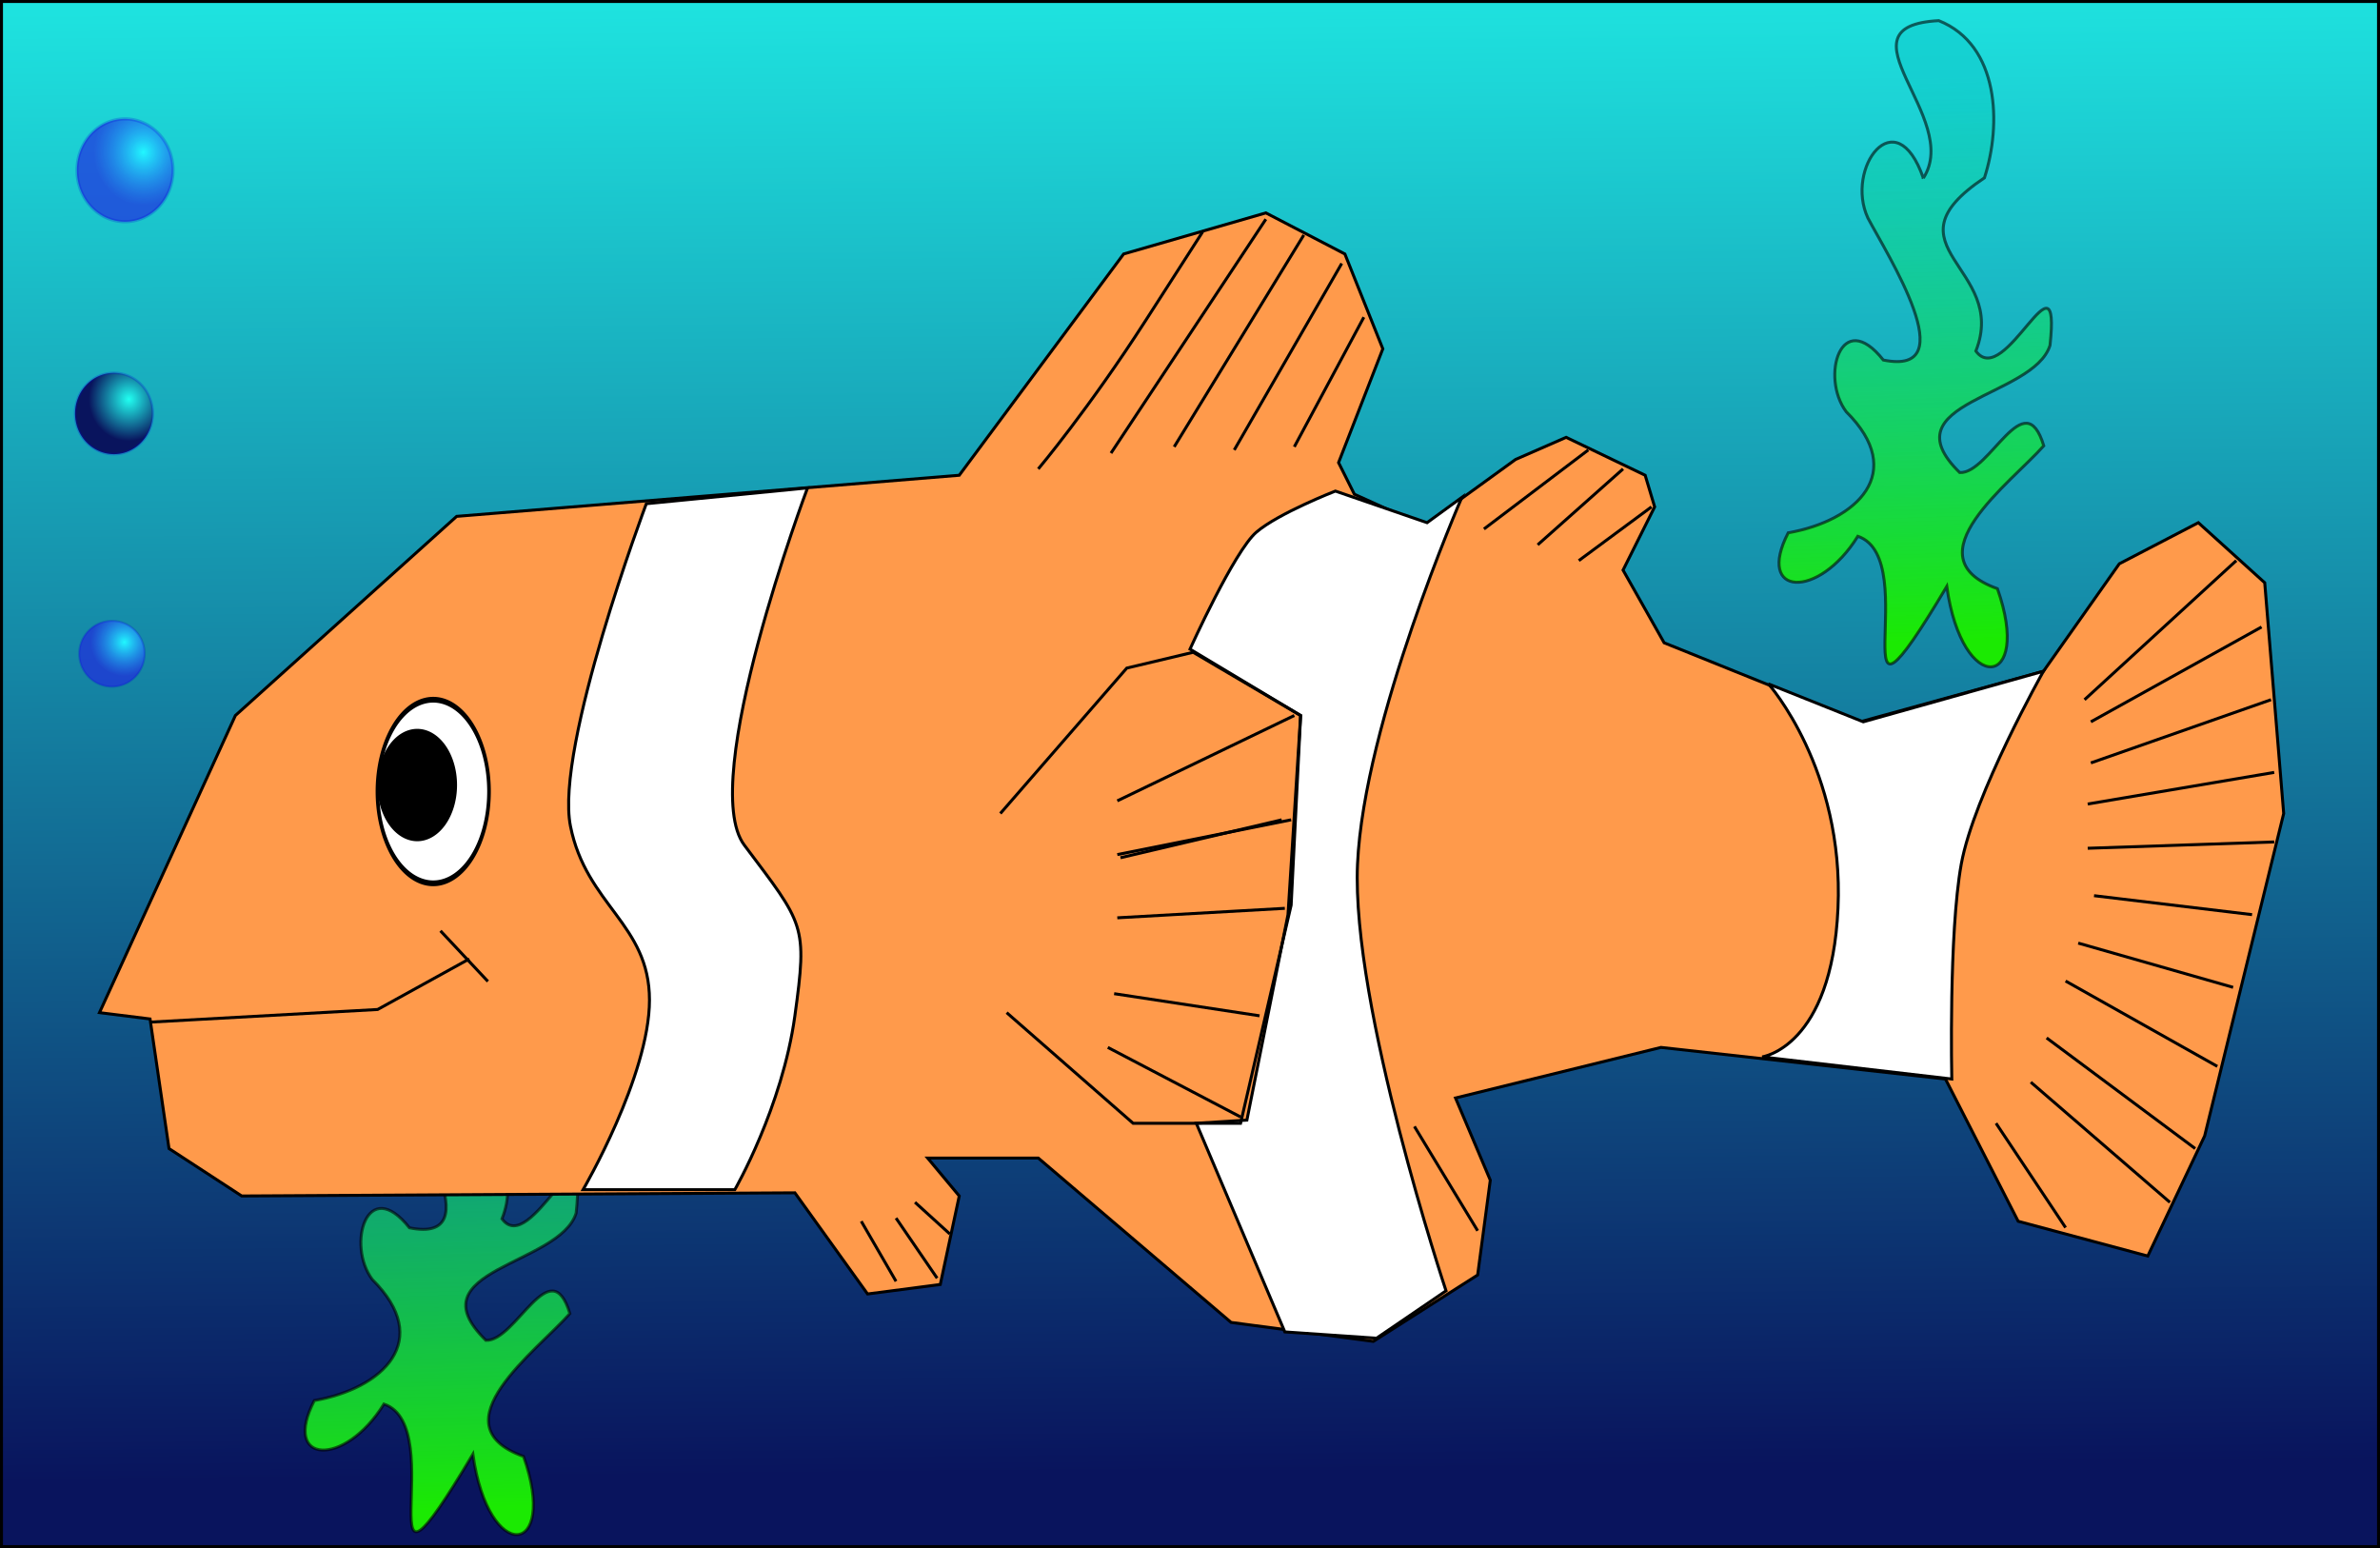 <?xml version="1.0" encoding="UTF-8" standalone="no"?>
<!-- Created with Inkscape (http://www.inkscape.org/) -->

<svg
   xmlns:dc="http://purl.org/dc/elements/1.1/"
   xmlns:cc="http://creativecommons.org/ns#"
   xmlns:rdf="http://www.w3.org/1999/02/22-rdf-syntax-ns#"
   xmlns:svg="http://www.w3.org/2000/svg"
   xmlns="http://www.w3.org/2000/svg"
   xmlns:xlink="http://www.w3.org/1999/xlink"
   xmlns:sodipodi="http://sodipodi.sourceforge.net/DTD/sodipodi-0.dtd"
   xmlns:inkscape="http://www.inkscape.org/namespaces/inkscape"
   width="801"
   height="521"
   id="svg2"
   version="1.1"
   inkscape:version="0.91 r13725"
   sodipodi:docname="fish2.svg">
  <rect width="100%" height="100%" fill="#808080" stroke="none"/>
  <defs
     id="defs4">
    <linearGradient
       id="linearGradient3981">
      <stop
         style="stop-color:#1bea02;stop-opacity:1;"
         offset="0"
         id="stop3983" />
      <stop
         style="stop-color:#0ac7c9;stop-opacity:0.459;"
         offset="1"
         id="stop3985" />
    </linearGradient>
    <linearGradient
       id="linearGradient3981-0">
      <stop
         style="stop-color:#21fff1;stop-opacity:1;"
         offset="0"
         id="stop3983-6" />
      <stop
         style="stop-color:#09145d;stop-opacity:1;"
         offset="1"
         id="stop3985-9" />
    </linearGradient>
    <radialGradient
       r="15.926"
       fy="144.038"
       fx="183.035"
       cy="144.038"
       cx="183.035"
       gradientTransform="matrix(1,0,0,1.033,0,-4.99)"
       gradientUnits="userSpaceOnUse"
       id="radialGradient4004"
       xlink:href="#linearGradient3981-0"
       inkscape:collect="always" />
    <linearGradient
       id="linearGradient3981-0-3">
      <stop
         style="stop-color:#21f7ff;stop-opacity:1;"
         offset="0"
         id="stop3983-6-2" />
      <stop
         style="stop-color:#2128e0;stop-opacity:0.677;"
         offset="1"
         id="stop3985-9-3" />
    </linearGradient>
    <radialGradient
       r="15.926"
       fy="144.038"
       fx="183.035"
       cy="144.038"
       cx="183.035"
       gradientTransform="matrix(1,0,0,1.033,0,-4.99)"
       gradientUnits="userSpaceOnUse"
       id="radialGradient4038"
       xlink:href="#linearGradient3981-0-3"
       inkscape:collect="always" />
    <linearGradient
       inkscape:collect="always"
       xlink:href="#linearGradient3981"
       id="linearGradient4063"
       x1="773.27"
       y1="612.482"
       x2="767.02"
       y2="423.121"
       gradientUnits="userSpaceOnUse" />
    <linearGradient
       id="linearGradient3981-0-1">
      <stop
         style="stop-color:#21f7ff;stop-opacity:1;"
         offset="0"
         id="stop3983-6-6" />
      <stop
         style="stop-color:#2128e0;stop-opacity:0.677;"
         offset="1"
         id="stop3985-9-0" />
    </linearGradient>
    <radialGradient
       r="15.926"
       fy="144.038"
       fx="183.035"
       cy="144.038"
       cx="183.035"
       gradientTransform="matrix(1,0,0,1.033,0,-4.99)"
       gradientUnits="userSpaceOnUse"
       id="radialGradient4080"
       xlink:href="#linearGradient3981-0-1"
       inkscape:collect="always" />
    <linearGradient
       id="linearGradient3981-2">
      <stop
         style="stop-color:#1bea02;stop-opacity:1;"
         offset="0"
         id="stop3983-8" />
      <stop
         style="stop-color:#0ac7c9;stop-opacity:0.459;"
         offset="1"
         id="stop3985-2" />
    </linearGradient>
    <linearGradient
       gradientTransform="translate(-496.044,292.042)"
       y2="423.121"
       x2="767.02"
       y1="612.482"
       x1="773.27"
       gradientUnits="userSpaceOnUse"
       id="linearGradient4114"
       xlink:href="#linearGradient3981-2"
       inkscape:collect="always" />
    <linearGradient
       inkscape:collect="always"
       xlink:href="#linearGradient3981-0"
       id="linearGradient4139"
       x1="595.245"
       y1="327.383"
       x2="600.5"
       y2="891.213"
       gradientUnits="userSpaceOnUse" />
  </defs>
  <sodipodi:namedview
     id="base"
     pagecolor="#ffffff"
     bordercolor="#666666"
     borderopacity="1.0"
     inkscape:pageopacity="0.0"
     inkscape:pageshadow="2"
     inkscape:zoom="0.94"
     inkscape:cx="372.51535"
     inkscape:cy="255.08406"
     inkscape:document-units="px"
     inkscape:current-layer="layer1"
     showgrid="false"
     inkscape:window-width="1366"
     inkscape:window-height="721"
     inkscape:window-x="-2"
     inkscape:window-y="-3"
     inkscape:window-maximized="1"
     fit-margin-top="0"
     fit-margin-left="0"
     fit-margin-right="0"
     fit-margin-bottom="0" />
  <g
     inkscape:label="Calque 1"
     inkscape:groupmode="layer"
     id="layer1"
     transform="translate(-123.968,-396.671)">
    <rect
       style="fill:url(#linearGradient4139);fill-opacity:1;stroke:#000000;stroke-width:1;stroke-miterlimit:4;stroke-opacity:1;stroke-dasharray:none;stroke-dashoffset:0"
       id="rect3050"
       width="800"
       height="520"
       x="124.468"
       y="397.171"
       ry="0" />
    <path
       style="fill:url(#linearGradient4063);fill-opacity:1;stroke:#000000;stroke-width:1px;stroke-linecap:butt;stroke-linejoin:miter;stroke-opacity:0.582"
       d="m 771.277,456.618 c 13.17,-20.352 -30.288,-51.122 5.186,-53.003 20.443,8.172 21.181,35.014 15.382,52.903 -34.826,23.285 8.235,30.021 -2.891,58.299 9.717,13.41 28.693,-36.57 24.959,-1.92 -5.546,17.681 -54.843,18.918 -30.387,42.812 10.108,0.493 21.768,-30.49 28.282,-9.007 -10.9,12.359 -45.289,37.443 -15.595,48.092 11.897,33.747 -11.797,36.614 -17.048,-0.76 -38.289,64.161 -7.221,-9.219 -29.932,-16.886 -13.373,21.488 -34.483,20.18 -23.437,-1.161 23.17,-4.088 40.171,-20.263 19.517,-40.759 -8.734,-11.622 -1.745,-35.387 12.498,-17.389 27.632,5.625 1.243,-35.548 -5.197,-47.803 -7.788,-16.653 9.368,-40.2 18.663,-13.418 z"
       id="path3893"
       inkscape:connector-curvature="0"
       sodipodi:nodetypes="ccccccccccccccc" />
    <path
       sodipodi:type="arc"
       style="fill:url(#radialGradient4004);fill-opacity:1;stroke:#0000d7;stroke-width:1;stroke-miterlimit:4;stroke-opacity:0.222;stroke-dasharray:none;stroke-dashoffset:0"
       id="path3901-46"
       sodipodi:cx="177.12766"
       sodipodi:cy="149.41364"
       sodipodi:rx="15.425532"
       sodipodi:ry="15.957447"
       d="m 192.553,149.414 a 15.426,15.957 0 0 1 -15.426,15.957 15.426,15.957 0 0 1 -15.426,-15.957 15.426,15.957 0 0 1 15.426,-15.957 15.426,15.957 0 0 1 15.426,15.957 z"
       transform="matrix(0.848,0,0,0.857,12.113,407.795)"
       inkscape:transform-center-x="5.0070889"
       inkscape:transform-center-y="7.1429694" />
    <path
       sodipodi:type="arc"
       style="fill:url(#radialGradient4038);fill-opacity:1;stroke:#0000d7;stroke-width:1;stroke-miterlimit:4;stroke-opacity:0.222;stroke-dasharray:none;stroke-dashoffset:0"
       id="path3901-46-0"
       sodipodi:cx="177.12766"
       sodipodi:cy="149.41364"
       sodipodi:rx="15.425532"
       sodipodi:ry="15.957447"
       d="m 192.553,149.414 a 15.426,15.957 0 0 1 -15.426,15.957 15.426,15.957 0 0 1 -15.426,-15.957 15.426,15.957 0 0 1 15.426,-15.957 15.426,15.957 0 0 1 15.426,15.957 z"
       transform="matrix(0.714,0,0,0.695,35.164,512.857)"
       inkscape:transform-center-x="4.2204885"
       inkscape:transform-center-y="5.7927087" />
    <path
       sodipodi:type="arc"
       style="fill:url(#radialGradient4080);fill-opacity:1;stroke:#0000d7;stroke-width:1;stroke-miterlimit:4;stroke-opacity:0.222;stroke-dasharray:none;stroke-dashoffset:0"
       id="path3901-46-1"
       sodipodi:cx="177.12766"
       sodipodi:cy="149.41364"
       sodipodi:rx="15.425532"
       sodipodi:ry="15.957447"
       d="m 192.553,149.414 a 15.426,15.957 0 0 1 -15.426,15.957 15.426,15.957 0 0 1 -15.426,-15.957 15.426,15.957 0 0 1 15.426,-15.957 15.426,15.957 0 0 1 15.426,15.957 z"
       transform="matrix(1.048,0,0,1.084,-19.587,292.015)"
       inkscape:transform-center-x="6.1885637"
       inkscape:transform-center-y="9.0316384" />
    <path
       style="fill:url(#linearGradient4114);fill-opacity:1;stroke:#000000;stroke-width:1px;stroke-linecap:butt;stroke-linejoin:miter;stroke-opacity:0.582"
       d="m 275.232,748.659 c 13.17,-20.352 -30.288,-51.122 5.186,-53.003 20.443,8.172 21.181,35.014 15.382,52.903 -34.826,23.285 8.235,30.021 -2.891,58.299 9.717,13.41 28.693,-36.57 24.959,-1.92 -5.546,17.681 -54.843,18.918 -30.387,42.812 10.108,0.493 21.768,-30.49 28.282,-9.007 -10.9,12.359 -45.289,37.443 -15.595,48.092 11.897,33.747 -11.797,36.614 -17.048,-0.76 -38.289,64.161 -7.221,-9.219 -29.932,-16.886 -13.373,21.488 -34.483,20.18 -23.437,-1.161 23.17,-4.088 40.171,-20.263 19.517,-40.759 -8.734,-11.622 -1.745,-35.387 12.498,-17.389 27.632,5.625 1.243,-35.548 -5.197,-47.803 -7.788,-16.653 9.368,-40.2 18.663,-13.418 z"
       id="path3893-7"
       inkscape:connector-curvature="0"
       sodipodi:nodetypes="ccccccccccccccc" />
  </g>
  <g
     inkscape:groupmode="layer"
     id="layer2"
     inkscape:label="Dessin"
     transform="translate(-123.968,-88.403)">
    <path
       style="fill:#ff9a4b;fill-opacity:1;stroke:#000000;stroke-width:1px;stroke-linecap:butt;stroke-linejoin:miter;stroke-opacity:1"
       d="m 157.447,429.201 45.745,-100 74.468,-67.021 L 446.809,248.35 502.128,173.882 550,160.052 l 26.596,13.83 12.766,31.915 -14.894,38.298 5.319,10.638 23.404,10.638 30.851,-22.34 17.021,-7.447 26.596,12.766 3.191,10.638 -10.638,21.277 13.83,24.468 65.957,26.596 61.702,-17.021 25.532,-36.17 26.596,-13.83 22.34,20.213 6.383,77.66 -26.596,108.511 -19.149,40.426 -43.617,-11.702 -24.468,-47.872 -95.745,-10.638 -69.149,17.021 11.702,27.66 -4.255,31.915 -35.106,22.34 -47.872,-6.383 -64.894,-55.319 -37.234,0 10.638,12.766 -6.383,29.787 -24.468,3.191 -24.468,-34.043 -186.17,1.064 -24.468,-15.957 -6.383,-43.617 z"
       id="path3821"
       inkscape:connector-curvature="0"
       sodipodi:nodetypes="ccccccccccccccccccccccccccccccccccccccccccc" />
    <path
       style="fill:#ffffff;fill-opacity:1;stroke:#000000;stroke-width:1px;stroke-linecap:butt;stroke-linejoin:miter;stroke-opacity:1"
       d="m 341.489,257.924 c 0,0 -30.851,81.915 -25.532,108.511 5.319,26.596 26.596,32.979 26.596,58.511 0,25.532 -22.34,63.83 -22.34,63.83 l 51.064,0 c 0,0 15.957,-27.66 20.213,-58.511 4.255,-30.851 3.163,-30.534 -17.021,-57.447 -15.957,-21.277 21.277,-120.213 21.277,-120.213 z"
       id="path3823"
       inkscape:connector-curvature="0"
       sodipodi:nodetypes="cssccsscc" />
    <path
       style="fill:none;stroke:#000000;stroke-width:1px;stroke-linecap:butt;stroke-linejoin:miter;stroke-opacity:1"
       d="m 473.404,246.222 c 0,0 17.021,-20.213 36.17,-50 19.149,-29.787 19.149,-29.787 19.149,-29.787"
       id="path3825"
       inkscape:connector-curvature="0" />
    <path
       style="fill:none;stroke:#000000;stroke-width:1px;stroke-linecap:butt;stroke-linejoin:miter;stroke-opacity:1"
       d="m 550,162.18 -52.128,78.723"
       id="path3827"
       inkscape:connector-curvature="0" />
    <path
       style="fill:none;stroke:#000000;stroke-width:1px;stroke-linecap:butt;stroke-linejoin:miter;stroke-opacity:1"
       d="m 519.149,238.775 43.617,-71.277"
       id="path3829"
       inkscape:connector-curvature="0"
       sodipodi:nodetypes="cc" />
    <path
       style="fill:none;stroke:#000000;stroke-width:1px;stroke-linecap:butt;stroke-linejoin:miter;stroke-opacity:1"
       d="M 575.532,177.073 539.362,239.839"
       id="path3831"
       inkscape:connector-curvature="0" />
    <path
       style="fill:none;stroke:#000000;stroke-width:1px;stroke-linecap:butt;stroke-linejoin:miter;stroke-opacity:1"
       d="m 559.574,238.775 23.404,-43.617"
       id="path3833"
       inkscape:connector-curvature="0" />
    <path
       style="fill:none;stroke:#000000;stroke-width:1px;stroke-linecap:butt;stroke-linejoin:miter;stroke-opacity:1"
       d="m 623.404,266.435 35.106,-26.596"
       id="path3835"
       inkscape:connector-curvature="0" />
    <path
       style="fill:none;stroke:#000000;stroke-width:1px;stroke-linecap:butt;stroke-linejoin:miter;stroke-opacity:1"
       d="m 670.213,246.222 -28.723,25.532"
       id="path3837"
       inkscape:connector-curvature="0" />
    <path
       style="fill:none;stroke:#000000;stroke-width:1px;stroke-linecap:butt;stroke-linejoin:miter;stroke-opacity:1"
       d="m 679.787,258.988 -24.468,18.085"
       id="path3839"
       inkscape:connector-curvature="0" />
    <path
       style="fill:#ffffff;fill-opacity:1;stroke:#000000;stroke-width:1px;stroke-linecap:butt;stroke-linejoin:miter;stroke-opacity:1"
       d="m 615.957,255.797 c 0,0 -32.979,75.532 -35.106,123.404 -2.128,47.872 29.787,143.617 29.787,143.617 l -23.404,15.957 -30.851,-2.128 -29.787,-70.213 17.021,-1.064 13.83,-69.149 4.255,-67.021 -37.234,-22.34 c 0,0 14.894,-32.979 22.34,-39.362 7.447,-6.383 26.596,-13.83 26.596,-13.83 l 30.851,10.638 z"
       id="path3841"
       inkscape:connector-curvature="0"
       sodipodi:nodetypes="csccccccccsccc" />
    <path
       style="fill:#ffffff;fill-opacity:1;stroke:#000000;stroke-width:1px;stroke-linecap:butt;stroke-linejoin:miter;stroke-opacity:1"
       d="m 719.149,318.563 31.915,12.766 60.638,-17.021 c 0,0 -23.404,41.489 -27.66,64.894 -4.255,23.404 -3.191,72.34 -3.191,72.34 l -63.83,-7.447 c 0,0 23.404,-3.191 25.532,-50 2.128,-46.809 -23.404,-75.532 -23.404,-75.532 z"
       id="path3843"
       inkscape:connector-curvature="0"
       sodipodi:nodetypes="cccsccsc" />
    <path
       style="fill:none;stroke:#000000;stroke-width:1px;stroke-linecap:butt;stroke-linejoin:miter;stroke-opacity:1"
       d="m 174.468,432.392 76.596,-4.255 30.851,-17.021"
       id="path3845"
       inkscape:connector-curvature="0" />
    <path
       transform="translate(0,-308.268)"
       style="fill:none;stroke:#000000;stroke-width:1px;stroke-linecap:butt;stroke-linejoin:miter;stroke-opacity:1"
       d="m 272.213,709.937 15.957,17.021"
       id="path3847"
       inkscape:connector-curvature="0" />
    <path
       style="fill:none;stroke:#000000;stroke-width:1px;stroke-linecap:butt;stroke-linejoin:miter;stroke-opacity:1"
       d="m 460.638,362.18 42.553,-48.936 22.34,-5.319 36.17,21.277 -3.191,63.83 -17.021,73.404 -36.17,0 -42.553,-37.234"
       id="path3849"
       inkscape:connector-curvature="0" />
    <path
       style="fill:none;stroke:#000000;stroke-width:1px;stroke-linecap:butt;stroke-linejoin:miter;stroke-opacity:1"
       d="m 500,357.924 59.574,-28.723"
       id="path3851"
       inkscape:connector-curvature="0"
       sodipodi:nodetypes="cc" />
    <path
       style="fill:none;stroke:#000000;stroke-width:1px;stroke-linecap:butt;stroke-linejoin:miter;stroke-opacity:1"
       d="m 555.319,364.307 -54.255,12.766"
       id="path3853"
       inkscape:connector-curvature="0"
       sodipodi:nodetypes="cc" />
    <path
       style="fill:none;stroke:#000000;stroke-width:1px;stroke-linecap:butt;stroke-linejoin:miter;stroke-opacity:1"
       d="m 500,376.009 58.511,-11.702"
       id="path3855"
       inkscape:connector-curvature="0" />
    <path
       style="fill:none;stroke:#000000;stroke-width:1px;stroke-linecap:butt;stroke-linejoin:miter;stroke-opacity:1"
       d="m 500,397.286 56.383,-3.191"
       id="path3857"
       inkscape:connector-curvature="0" />
    <path
       style="fill:none;stroke:#000000;stroke-width:1px;stroke-linecap:butt;stroke-linejoin:miter;stroke-opacity:1"
       d="m 547.872,430.265 -48.936,-7.447"
       id="path3859"
       inkscape:connector-curvature="0" />
    <path
       style="fill:none;stroke:#000000;stroke-width:1px;stroke-linecap:butt;stroke-linejoin:miter;stroke-opacity:1"
       d="m 496.809,440.903 44.681,23.404"
       id="path3861"
       inkscape:connector-curvature="0" />
    <path
       style="fill:none;stroke:#000000;stroke-width:1px;stroke-linecap:butt;stroke-linejoin:miter;stroke-opacity:1"
       d="m 600,467.499 21.277,35.106"
       id="path3863"
       inkscape:connector-curvature="0" />
    <path
       style="fill:none;stroke:#000000;stroke-width:1px;stroke-linecap:butt;stroke-linejoin:miter;stroke-opacity:1"
       d="m 431.915,493.031 11.702,10.638"
       id="path3865"
       inkscape:connector-curvature="0" />
    <path
       style="fill:none;stroke:#000000;stroke-width:1px;stroke-linecap:butt;stroke-linejoin:miter;stroke-opacity:1"
       d="m 425.532,498.35 13.83,20.213"
       id="path3867"
       inkscape:connector-curvature="0" />
    <path
       style="fill:none;stroke:#000000;stroke-width:1px;stroke-linecap:butt;stroke-linejoin:miter;stroke-opacity:1"
       d="m 413.83,499.414 11.702,20.213"
       id="path3869"
       inkscape:connector-curvature="0"
       sodipodi:nodetypes="cc" />
    <path
       style="fill:none;stroke:#000000;stroke-width:1px;stroke-linecap:butt;stroke-linejoin:miter;stroke-opacity:1"
       d="m 825.532,323.882 51.064,-46.809"
       id="path3871"
       inkscape:connector-curvature="0" />
    <path
       style="fill:none;stroke:#000000;stroke-width:1px;stroke-linecap:butt;stroke-linejoin:miter;stroke-opacity:1"
       d="m 827.66,331.329 57.447,-31.915"
       id="path3873"
       inkscape:connector-curvature="0"
       sodipodi:nodetypes="cc" />
    <path
       style="fill:none;stroke:#000000;stroke-width:1px;stroke-linecap:butt;stroke-linejoin:miter;stroke-opacity:1"
       d="m 827.66,345.158 60.638,-21.277"
       id="path3875"
       inkscape:connector-curvature="0" />
    <path
       style="fill:none;stroke:#000000;stroke-width:1px;stroke-linecap:butt;stroke-linejoin:miter;stroke-opacity:1"
       d="M 826.596,358.988 889.362,348.35"
       id="path3877"
       inkscape:connector-curvature="0" />
    <path
       style="fill:none;stroke:#000000;stroke-width:1px;stroke-linecap:butt;stroke-linejoin:miter;stroke-opacity:1"
       d="m 826.596,373.882 62.766,-2.128"
       id="path3879"
       inkscape:connector-curvature="0" />
    <path
       style="fill:none;stroke:#000000;stroke-width:1px;stroke-linecap:butt;stroke-linejoin:miter;stroke-opacity:1"
       d="m 828.723,389.839 53.191,6.383"
       id="path3881"
       inkscape:connector-curvature="0" />
    <path
       style="fill:none;stroke:#000000;stroke-width:1px;stroke-linecap:butt;stroke-linejoin:miter;stroke-opacity:1"
       d="m 823.404,405.797 52.128,14.894"
       id="path3883"
       inkscape:connector-curvature="0" />
    <path
       style="fill:none;stroke:#000000;stroke-width:1px;stroke-linecap:butt;stroke-linejoin:miter;stroke-opacity:1"
       d="m 819.149,418.563 51.064,28.723"
       id="path3885"
       inkscape:connector-curvature="0"
       sodipodi:nodetypes="cc" />
    <path
       style="fill:none;stroke:#000000;stroke-width:1px;stroke-linecap:butt;stroke-linejoin:miter;stroke-opacity:1"
       d="m 812.766,437.712 50,37.234"
       id="path3887"
       inkscape:connector-curvature="0" />
    <path
       style="fill:none;stroke:#000000;stroke-width:1px;stroke-linecap:butt;stroke-linejoin:miter;stroke-opacity:1"
       d="m 807.447,452.605 46.809,40.426"
       id="path3889"
       inkscape:connector-curvature="0" />
    <path
       style="fill:none;stroke:#000000;stroke-width:1px;stroke-linecap:butt;stroke-linejoin:miter;stroke-opacity:1"
       d="m 795.745,466.435 23.404,35.106"
       id="path3891"
       inkscape:connector-curvature="0" />
    <path
       sodipodi:type="arc"
       style="fill:#ffffff;fill-opacity:1;stroke:#000000;stroke-width:1;stroke-miterlimit:4;stroke-opacity:1;stroke-dasharray:none;stroke-dashoffset:0"
       id="path3901-8"
       sodipodi:cx="177.12766"
       sodipodi:cy="149.41364"
       sodipodi:rx="15.425532"
       sodipodi:ry="15.957447"
       d="m 192.553,149.414 a 15.426,15.957 0 0 1 -15.426,15.957 15.426,15.957 0 0 1 -15.426,-15.957 15.426,15.957 0 0 1 15.426,-15.957 15.426,15.957 0 0 1 15.426,15.957 z"
       transform="matrix(1.217,0,0,1.936,54.208,65.518)" />
    <path
       sodipodi:type="arc"
       style="fill:#000000;fill-opacity:1;stroke:#000000;stroke-width:1;stroke-miterlimit:4;stroke-opacity:1;stroke-dasharray:none;stroke-dashoffset:0"
       id="path3901-43"
       sodipodi:cx="177.12766"
       sodipodi:cy="149.41364"
       sodipodi:rx="15.425532"
       sodipodi:ry="15.957447"
       d="m 192.553,149.414 a 15.426,15.957 0 0 1 -15.426,15.957 15.426,15.957 0 0 1 -15.426,-15.957 15.426,15.957 0 0 1 15.426,-15.957 15.426,15.957 0 0 1 15.426,15.957 z"
       transform="matrix(0.841,0,0,1.149,115.428,180.929)" />
  </g>
</svg>
